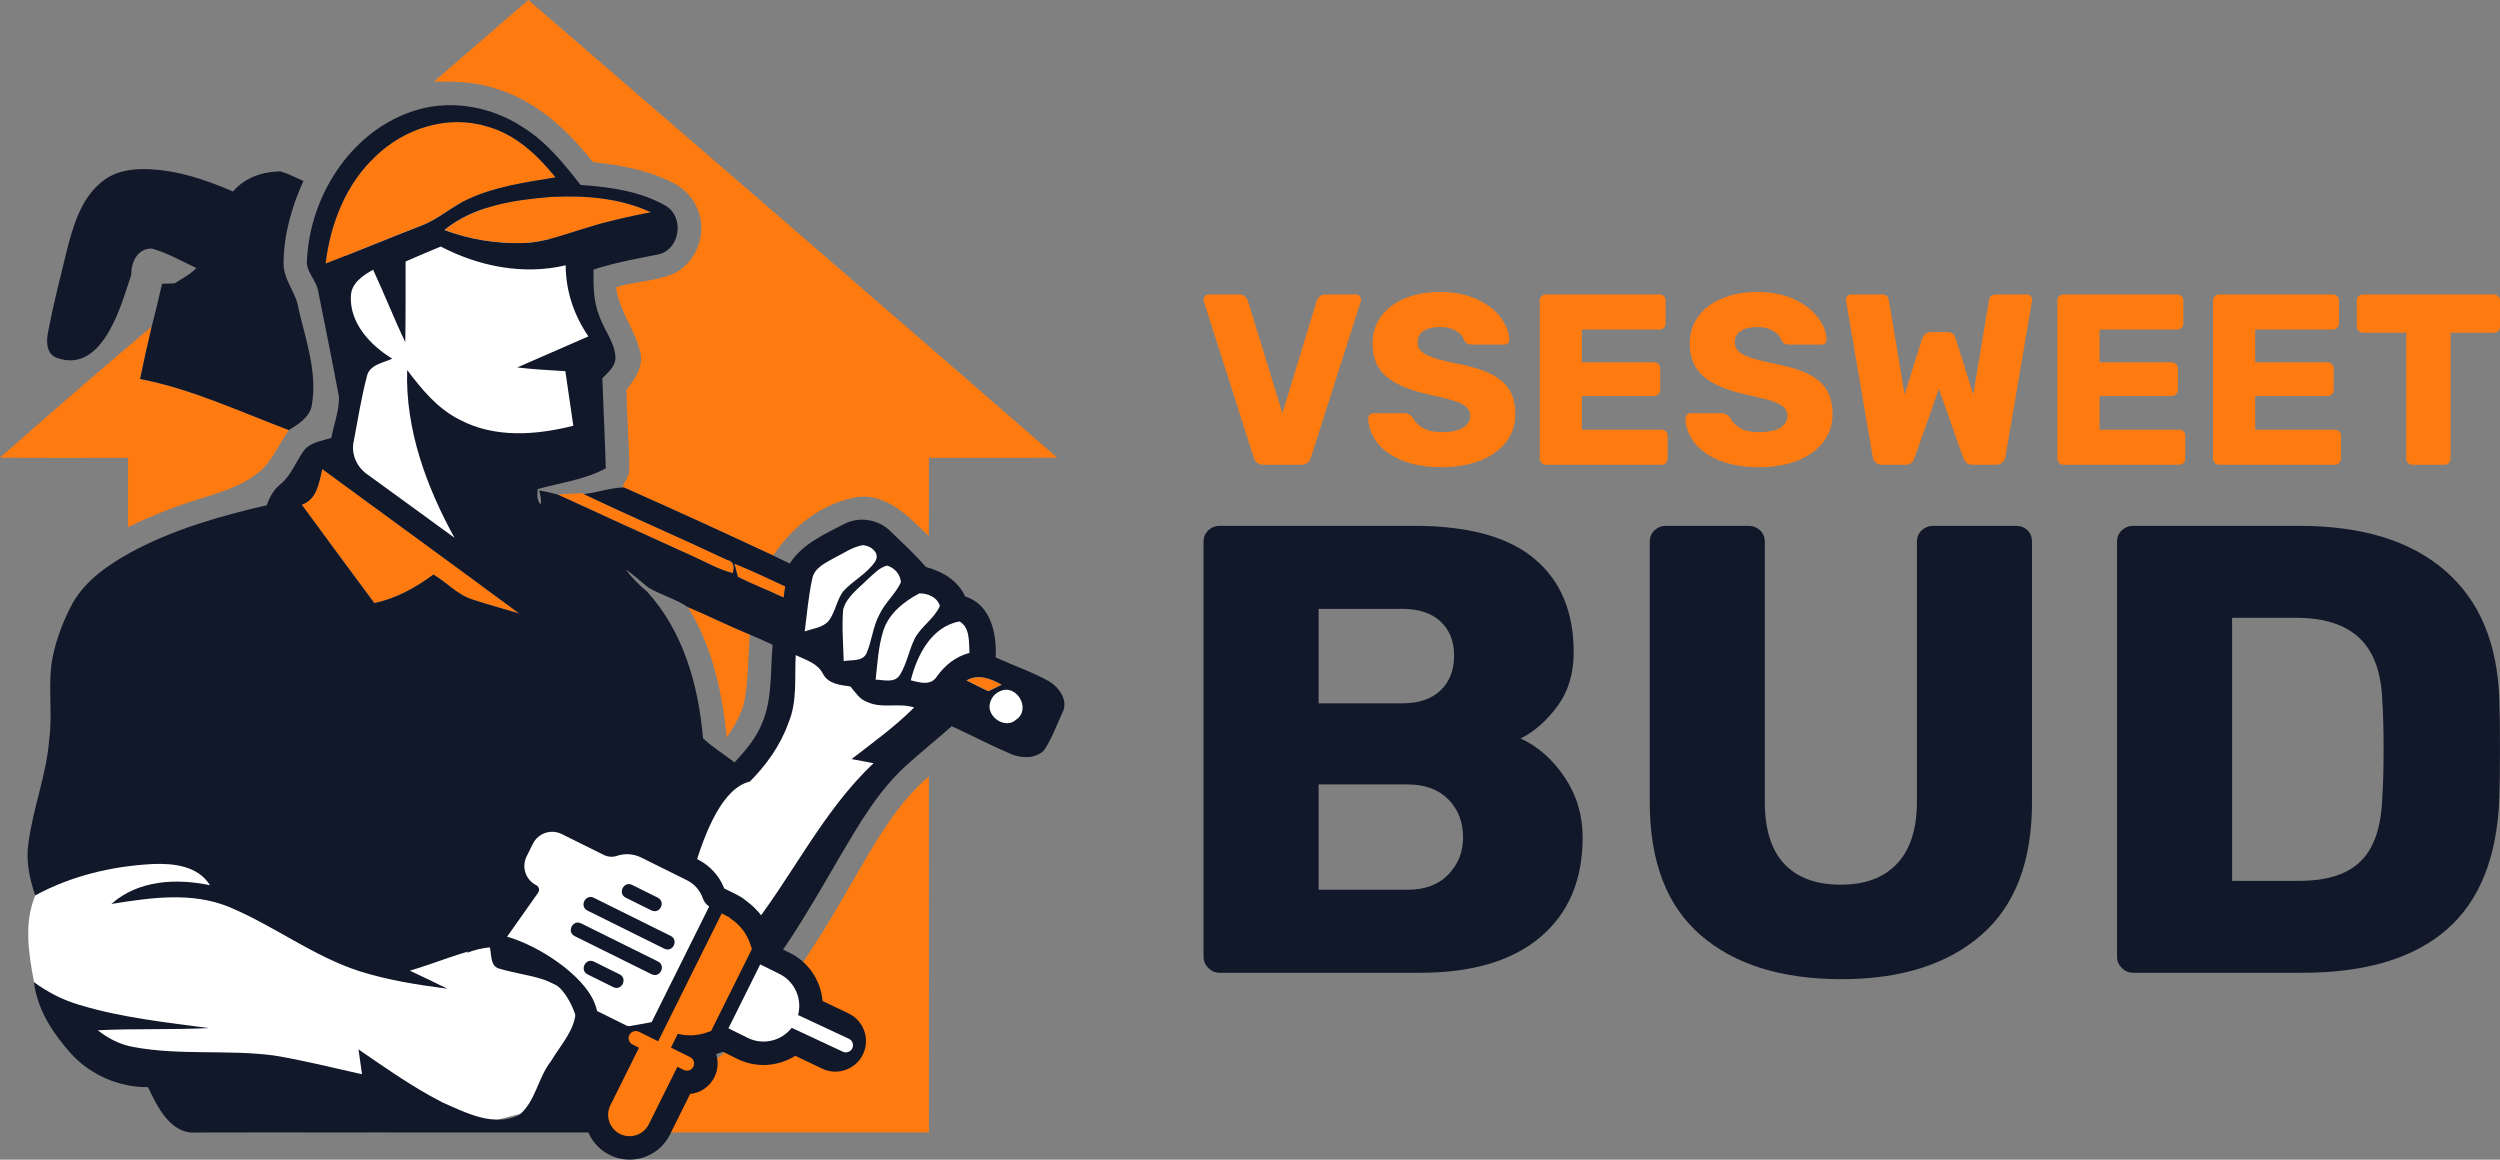 <svg width="166" height="77" viewBox="0 0 166 77" fill="none" xmlns="http://www.w3.org/2000/svg">
<rect x="0" y="0" width="166" height="77" fill="#808080" stroke="none"/>
<g clip-path="url(#clip0_8_65)">
<path fill-rule="evenodd" clip-rule="evenodd" d="M22.429 30.541C22.639 30.834 30.978 37.321 30.978 37.321L33.744 31.463L38.689 29.956C38.689 29.956 38.982 25.645 39.108 25.269C39.234 24.892 39.904 23.428 39.862 23.093C39.819 22.759 39.234 20.791 39.15 20.29C39.067 19.788 38.898 17.527 38.648 17.109C38.396 16.691 32.316 13.702 31.441 13.594C30.566 13.485 26.915 12.505 26.37 13.092C25.825 13.677 23.26 16.163 22.93 16.992C22.6 17.822 21.886 19.788 21.886 19.788C21.886 19.788 23.185 22.677 23.268 23.221C23.352 23.765 23.478 25.564 23.395 26.067C23.311 26.568 22.431 30.545 22.431 30.545L22.429 30.541Z" fill="white"/>
<path fill-rule="evenodd" clip-rule="evenodd" d="M44.787 56.299L47.236 58.893L48.977 60.805C48.977 60.805 50.416 62.221 50.802 62.065C51.191 61.909 57.891 51.901 57.891 51.901L61.152 48.513L63.718 47.384L67.153 49.078L68.98 46.732L66.196 44.43L65.283 42.909C65.283 42.909 64.543 40.781 64.152 40.521C63.76 40.26 62.282 38.827 61.847 38.653C61.413 38.479 59.543 37.264 58.977 36.654C58.411 36.046 56.803 35.438 56.803 35.438L53.845 36.741C53.845 36.741 52.758 38.738 52.758 39.39C52.758 40.042 52.236 42.56 52.149 42.996C52.062 43.43 51.888 45.342 51.888 45.342C51.888 45.342 51.496 47.21 51.367 47.905C51.237 48.599 49.931 50.467 49.931 50.467C49.931 50.467 48.409 51.38 47.756 52.117C47.103 52.856 44.786 56.299 44.786 56.299H44.787Z" fill="white"/>
<path fill-rule="evenodd" clip-rule="evenodd" d="M2.344 59.45C1.581 61.291 1.893 63.251 2.259 65.216C3.407 66.632 4.557 68.048 5.705 69.464C5.705 69.464 12.087 71.928 12.784 72.022C13.483 72.116 19.817 72.627 21.027 72.999C22.239 73.371 29.133 74.301 29.133 74.301C30.43 74.317 31.729 74.333 33.026 74.349C34.413 73.993 35.802 73.635 37.19 73.279C37.19 73.279 38.354 70.07 38.588 69.744C38.82 69.418 38.215 65.696 38.215 65.696C38.215 65.696 34.257 60.207 31.228 58.904C28.201 57.602 23.636 55.043 20.188 54.206C16.741 53.368 11.338 52.904 10.08 53.322C8.822 53.74 5.096 55.649 4.723 55.927C4.351 56.207 2.342 59.45 2.342 59.45H2.344Z" fill="white"/>
<path fill-rule="evenodd" clip-rule="evenodd" d="M56.388 58.909C57.919 56.311 59.346 53.552 61.674 51.555C61.69 59.434 61.674 67.312 61.679 75.191C55.847 75.196 50.018 75.187 44.186 75.192C44.331 74.081 44.495 72.97 44.684 71.863C46.076 71.297 47.419 70.567 48.514 69.525C51.821 66.55 54.195 62.733 56.388 58.907V58.909ZM45.671 40.31C47.055 40.891 48.398 41.563 49.784 42.133C49.672 43.56 49.699 45.004 49.454 46.418C49.298 47.361 48.76 48.172 48.263 48.968C47.947 45.957 47.3 42.906 45.671 40.31ZM37.023 32.83C37.559 32.798 38.098 32.773 38.638 32.745L38.755 32.802C41.906 34.304 45.116 35.683 48.274 37.172C48.753 37.276 48.781 37.65 48.652 38.051C47.681 37.81 46.821 37.29 45.914 36.892C42.946 35.547 39.983 34.193 37.023 32.832V32.83ZM21.404 31.147C25.761 34.347 30.137 37.517 34.48 40.737C33.448 40.427 32.408 40.149 31.386 39.81C30.378 39.497 29.67 38.669 28.779 38.15C27.596 39.02 26.31 39.743 24.855 40.042C23.24 37.872 21.638 35.694 20.039 33.511C21.068 33.149 21.173 32.056 21.404 31.147ZM29.511 15.271C31.505 13.648 34.172 13.264 36.656 13.07C38.879 12.966 41.178 13.145 43.222 14.093C41.815 14.369 40.412 14.665 39.046 15.099C37.639 15.502 36.255 16.084 34.771 16.136C32.983 16.187 31.187 15.899 29.511 15.271ZM28.815 5.413C30.912 3.617 32.995 1.809 35.077 -0.002C46.8 10.109 58.51 20.233 70.196 30.387C67.357 30.419 64.516 30.39 61.677 30.402C61.679 32.13 61.688 33.856 61.668 35.587C60.378 34.367 58.982 32.816 57.021 32.988C54.672 33.349 52.626 34.921 51.345 36.886C48.056 35.346 44.748 33.837 41.43 32.364L41.336 32.327C41.492 31.948 41.798 31.602 41.787 31.17C41.782 29.401 41.615 27.638 41.602 25.868C42.176 25.161 42.756 24.307 42.504 23.345C42.153 21.856 41.097 20.625 40.91 19.076C42.184 18.672 43.57 18.686 44.798 18.142C46.21 17.408 46.933 15.608 46.398 14.1C46.122 13.248 45.486 12.533 44.684 12.135C43.036 11.291 41.186 10.96 39.36 10.761C37.699 8.623 35.598 6.703 32.96 5.895C31.627 5.438 30.211 5.406 28.817 5.413H28.815ZM24.954 10.363C26.863 8.518 29.743 7.593 32.33 8.392C34.22 8.904 35.689 10.293 36.89 11.775C34.906 12.105 32.876 12.377 31.04 13.242C29.959 13.728 29.083 14.576 27.962 14.982C25.841 15.81 23.739 16.676 21.618 17.506C21.938 14.857 22.967 12.209 24.954 10.363ZM9.15527e-05 30.388C3.332 27.459 6.679 24.539 10.075 21.682C9.796 22.84 9.546 23.998 9.303 25.164C12.743 25.831 15.921 27.332 19.179 28.558C18.49 29.518 18.063 30.7 17.087 31.43C15.942 32.331 14.518 32.734 13.148 33.158C11.554 33.649 10.005 34.273 8.504 34.996C8.51 33.465 8.51 31.935 8.504 30.402C5.671 30.397 2.835 30.422 0.002 30.388H9.15527e-05ZM48.764 37.423C49.908 37.879 51.019 38.417 52.137 38.933C52.112 39.117 52.062 39.489 52.035 39.676C51.033 39.197 49.99 38.802 48.998 38.304C48.939 38.084 48.824 37.643 48.765 37.423H48.764ZM64.177 45.176C64.974 44.731 65.783 45.064 66.516 45.459C66.218 45.605 65.923 45.748 65.63 45.894C65.142 45.658 64.658 45.422 64.177 45.176Z" fill="#FF7B0F"/>
<path fill-rule="evenodd" clip-rule="evenodd" d="M6.792 12.046C7.94 11.124 9.519 11.146 10.909 11.325C12.493 11.544 14.01 12.085 15.47 12.719C16.247 11.791 17.465 11.38 18.65 11.385C19.17 11.541 19.651 11.8 20.146 12.019C19.37 13.727 18.842 15.578 18.829 17.463C18.804 18.569 19.663 19.407 19.816 20.474C20.298 22.554 21.068 24.679 20.717 26.839C20.604 27.684 19.842 28.15 19.179 28.556C15.921 27.33 12.743 25.831 9.303 25.162C9.548 23.998 9.796 22.837 10.075 21.68C10.311 20.738 10.55 19.795 10.761 18.845C11.04 18.834 11.322 18.824 11.601 18.813C12.096 18.494 12.628 18.227 13.04 17.798C12.069 17.341 11.12 16.798 10.082 16.504C9.133 16.483 8.691 17.42 8.719 18.244C8.166 19.799 6.959 24.882 3.801 23.771C3.047 23.525 3.063 22.618 3.203 21.982C3.543 20.206 3.994 18.452 4.423 16.696C4.848 15.009 5.373 13.175 6.792 12.042V12.046ZM27.275 7.43C29.731 6.549 32.541 7.017 34.7 8.436C36.269 9.4 37.429 10.855 38.551 12.281C40.49 12.416 42.499 12.689 44.209 13.665C45.426 14.392 45.183 16.463 43.817 16.869C42.339 17.172 40.847 17.424 39.411 17.902C39.397 18.951 39.397 20.034 39.809 21.023C40.123 21.913 40.774 22.683 40.863 23.644C40.93 24.284 40.389 24.71 39.993 25.12C40.062 27.112 40.171 29.102 40.224 31.097C38.822 31.857 37.218 32.05 35.703 32.474C35.673 32.83 35.628 33.222 35.91 33.5C35.957 33.181 35.879 32.871 35.802 32.566C36.212 32.633 36.62 32.724 37.023 32.834C39.983 34.194 42.946 35.548 45.914 36.893C46.821 37.292 47.681 37.811 48.652 38.052C48.781 37.653 48.753 37.278 48.274 37.173C45.116 35.685 41.906 34.304 38.755 32.803C39.651 32.72 40.533 32.375 41.429 32.367C44.748 33.84 48.054 35.35 51.345 36.89C51.707 37.069 52.071 37.244 52.44 37.419C53.286 36.103 54.764 35.461 56.102 34.77C57.078 34.281 58.311 34.492 59.096 35.242C59.894 36.037 60.749 36.778 61.473 37.646C62.568 37.939 63.606 38.541 64.09 39.611C65.795 40.131 66.195 42.094 66.111 43.652C67.302 44.197 68.556 44.619 69.702 45.264C70.354 45.677 70.951 46.544 70.545 47.318C70.146 48.172 69.832 49.087 69.291 49.863C68.684 50.407 67.747 50.355 67.046 50.029C65.74 49.475 64.486 48.81 63.198 48.218C62.19 49.11 61.141 49.948 60.146 50.852C58.279 52.554 57.014 54.771 55.74 56.922C53.494 60.794 51.251 64.773 47.979 67.891C46.711 69.201 45.109 70.17 43.338 70.62C43.04 72.135 42.804 73.663 42.61 75.194H40.08H39.929H39.37H36.579H36.244H28.182H26.961H25.733L25.735 75.192L24.15 75.194H23.952H21.574H21.303C18.552 75.192 15.802 75.19 13.052 75.199C11.338 75.341 10.449 73.503 9.828 72.187C7.914 72.203 6.036 71.391 4.741 69.988C3.535 68.646 2.47 67.048 2.255 65.216C3.158 65.875 4.161 66.399 5.24 66.713C8.041 67.572 10.973 67.875 13.866 68.265C11.411 68.386 8.946 68.285 6.491 68.411C7.19 68.955 7.99 69.376 8.872 69.522C11.934 70.094 15.071 69.683 18.151 70.078C20.133 70.395 22.076 70.9 24.037 71.329C23.959 70.778 23.881 70.225 23.804 69.678C25.332 70.73 26.853 71.795 28.469 72.711L29.393 73.207C30.951 73.893 32.82 74.87 34.498 74.019C35.568 73.112 35.721 71.563 36.574 70.478C37.3 69.243 38.671 67.893 38.079 66.36C36.947 64.835 34.826 64.831 33.159 64.319C32.504 64.147 32.671 63.328 32.502 62.841C30.683 63.176 28.982 63.931 27.215 64.454C28.049 64.847 28.886 65.239 29.707 65.651C27.756 65.4 25.799 65.09 23.913 64.503C20.815 63.509 18.205 61.475 15.222 60.227C12.726 59.196 9.979 59.611 7.397 60.022C9.177 58.434 11.714 58.308 13.944 58.78C13.135 57.474 11.48 57.309 10.085 57.374C7.401 57.52 4.709 58.165 2.339 59.455C1.968 58.354 1.709 57.188 1.883 56.024C2.175 53.688 3.084 51.472 3.267 49.115C3.522 47.251 3.121 45.353 3.524 43.501C3.787 42.285 4.248 41.112 4.84 40.019C5.705 38.52 7.181 37.513 8.662 36.688C11.485 35.158 14.601 34.267 17.715 33.546C17.898 33.007 18.176 32.509 18.623 32.151C19.39 31.524 19.672 30.537 20.281 29.789C20.742 29.343 21.418 29.266 22.002 29.075C22.163 28.173 22.525 27.284 22.509 26.362C22.069 24.011 21.59 21.664 21.125 19.318C20.996 18.574 20.277 18.018 20.385 17.222C20.596 13.04 23.224 8.853 27.271 7.431L27.275 7.43ZM24.952 10.364C22.965 12.209 21.936 14.858 21.617 17.507C23.737 16.68 25.84 15.811 27.962 14.984C29.083 14.576 29.959 13.727 31.04 13.244C32.876 12.379 34.906 12.106 36.89 11.777C35.689 10.295 34.22 8.906 32.328 8.394C29.741 7.596 26.861 8.52 24.952 10.364ZM29.507 15.273C31.184 15.9 32.979 16.189 34.768 16.137C36.251 16.086 37.633 15.503 39.042 15.101C40.41 14.667 41.812 14.369 43.219 14.094C41.175 13.146 38.875 12.967 36.652 13.072C34.166 13.265 31.501 13.649 29.507 15.273ZM26.931 17.367C26.929 19.15 26.94 20.934 26.911 22.719C26.152 21.138 25.517 19.499 24.775 17.911C24.108 18.283 23.348 18.78 23.3 19.625C23.192 21.438 24.59 22.931 26.047 23.816C25.424 24.105 24.505 24.218 24.353 25.022C23.989 26.417 23.764 27.845 23.496 29.261C23.281 30.131 23.696 31.044 24.434 31.529C26.347 32.927 28.268 34.31 30.178 35.709C28.311 32.316 26.904 28.492 27.037 24.569C28.001 25.854 29.056 27.14 30.526 27.87C32.843 29.102 35.602 28.896 38.068 28.269C37.894 27.06 37.717 25.854 37.539 24.645C36.473 24.576 35.405 24.528 34.346 24.399C35.919 23.711 37.498 23.027 39.072 22.336C38.109 20.943 37.566 19.309 37.561 17.615C34.761 18.282 31.785 17.688 29.267 16.37C28.485 16.69 27.706 17.023 26.933 17.364L26.931 17.367ZM21.402 31.148C21.171 32.059 21.067 33.151 20.038 33.512C21.636 35.695 23.238 37.871 24.853 40.044C26.31 39.744 27.596 39.021 28.778 38.151C29.669 38.671 30.376 39.498 31.384 39.812C32.406 40.148 33.446 40.428 34.479 40.739C30.135 37.519 25.758 34.349 21.402 31.148ZM55.435 37.024C54.858 37.359 54.097 37.668 53.941 38.396C53.682 39.555 53.588 40.747 53.434 41.926C53.975 41.731 54.638 41.681 55.034 41.215C55.465 40.629 55.554 39.86 55.983 39.271C56.635 38.547 57.568 38.102 58.114 37.279C58.471 36.72 57.795 36.206 57.275 36.2C56.603 36.319 56.033 36.728 55.433 37.026L55.435 37.024ZM48.764 37.427C48.822 37.646 48.938 38.088 48.996 38.307C49.988 38.805 51.031 39.199 52.034 39.679C52.06 39.495 52.112 39.122 52.135 38.936C51.017 38.419 49.906 37.882 48.762 37.427H48.764ZM57.617 38.46C57.018 39.068 56.228 39.603 55.987 40.466C55.888 41.607 55.992 42.755 56.022 43.9C56.521 43.797 57.234 43.946 57.522 43.413C57.894 42.574 57.953 41.619 58.393 40.802C58.762 40.021 59.456 39.447 59.821 38.665C59.791 38.141 59.395 37.696 58.902 37.556C58.373 37.691 58.011 38.118 57.617 38.462V38.46ZM41.551 37.822C41.956 38.366 42.437 38.837 42.955 39.273C45.375 41.917 46.381 45.518 46.679 49.016C47.312 49.629 48.084 50.079 48.776 50.625C49.505 49.833 50.224 48.996 50.618 47.981C51.299 46.347 51.147 44.538 51.301 42.81C50.797 42.578 50.293 42.349 49.784 42.135C48.398 41.564 47.055 40.893 45.671 40.312C44.853 39.752 43.868 39.511 43.029 38.995C42.531 38.609 42.08 38.167 41.551 37.822ZM58.65 41.89C58.318 42.938 58.263 44.043 58.143 45.128C58.668 45.139 59.379 45.374 59.741 44.836C60.217 44.075 60.355 43.161 60.755 42.364C61.196 41.571 62.034 41.075 62.408 40.237C62.241 39.656 61.601 39.385 61.04 39.402C60.016 39.943 59.007 40.744 58.648 41.89H58.65ZM60.476 45.174C61.058 45.319 61.801 45.551 62.197 44.933C62.738 44.173 63.457 43.593 64.372 43.352C64.326 42.631 64.431 41.692 63.712 41.261C61.846 41.612 60.897 43.489 60.476 45.174ZM52.836 43.499C52.752 45.002 52.955 46.576 52.351 48C51.826 49.483 50.895 50.788 49.788 51.897C46.303 52.718 44.961 62.765 44.266 66.194C46.402 65.364 48.159 63.8 49.573 62.029C52.541 58.361 54.539 53.94 58.006 50.676C57.516 50.582 57.03 50.497 56.544 50.403C57.965 49.304 59.429 48.25 60.7 46.976C59.688 46.647 58.59 47.07 57.609 46.623C57.09 46.455 56.796 45.975 56.466 45.581C55.801 45.488 55.008 45.419 54.653 44.754C54.296 44.036 53.505 43.82 52.834 43.501L52.836 43.499ZM64.175 45.179C64.656 45.426 65.141 45.661 65.629 45.897C65.921 45.752 66.216 45.608 66.514 45.463C65.781 45.066 64.972 44.734 64.175 45.179ZM66.411 45.892C66.074 46.023 65.824 46.331 65.735 46.682C65.483 47.587 66.762 48.458 67.477 47.779C68.489 47.104 67.513 45.385 66.411 45.892Z" fill="#11182A"/>
<path d="M83.909 30.86C83.565 30.86 83.343 30.699 83.246 30.375L79.945 20.035L79.914 19.889C79.914 19.802 79.949 19.725 80.018 19.655C80.089 19.585 80.173 19.551 80.268 19.551H82.275C82.426 19.551 82.552 19.593 82.655 19.68C82.758 19.767 82.825 19.863 82.857 19.971L85.153 27.435L87.433 19.971C87.465 19.863 87.532 19.765 87.635 19.68C87.738 19.595 87.864 19.551 88.015 19.551H90.038C90.125 19.551 90.203 19.586 90.272 19.655C90.343 19.726 90.377 19.802 90.377 19.889L90.345 20.035L87.045 30.375C86.947 30.697 86.727 30.86 86.381 30.86H83.906H83.909ZM95.733 31.021C94.71 31.021 93.829 30.871 93.097 30.569C92.364 30.268 91.81 29.873 91.438 29.382C91.065 28.891 90.87 28.356 90.847 27.775C90.847 27.69 90.882 27.61 90.952 27.541C91.023 27.472 91.106 27.436 91.202 27.436H93.24C93.37 27.436 93.475 27.461 93.556 27.509C93.636 27.557 93.721 27.631 93.806 27.727C93.947 28.007 94.172 28.239 94.486 28.422C94.798 28.604 95.213 28.696 95.732 28.696C96.346 28.696 96.816 28.599 97.139 28.406C97.462 28.211 97.623 27.949 97.623 27.614C97.623 27.376 97.54 27.183 97.373 27.032C97.206 26.882 96.944 26.747 96.589 26.628C96.232 26.51 95.705 26.375 95.002 26.224C93.709 25.955 92.74 25.56 92.1 25.037C91.457 24.514 91.136 23.768 91.136 22.799C91.136 22.142 91.319 21.555 91.686 21.038C92.053 20.52 92.577 20.116 93.255 19.826C93.934 19.535 94.727 19.39 95.632 19.39C96.571 19.39 97.385 19.551 98.076 19.875C98.766 20.198 99.291 20.605 99.653 21.094C100.015 21.585 100.206 22.067 100.228 22.54C100.228 22.638 100.196 22.718 100.13 22.783C100.066 22.847 99.985 22.881 99.887 22.881H97.753C97.623 22.881 97.518 22.859 97.437 22.817C97.355 22.774 97.282 22.703 97.219 22.606C97.155 22.358 96.979 22.149 96.693 21.975C96.408 21.803 96.055 21.716 95.634 21.716C95.148 21.716 94.777 21.801 94.518 21.975C94.259 22.147 94.129 22.4 94.129 22.735C94.129 22.962 94.202 23.15 94.348 23.3C94.493 23.451 94.731 23.589 95.059 23.712C95.387 23.836 95.859 23.962 96.475 24.091C97.478 24.273 98.278 24.502 98.877 24.777C99.475 25.051 99.915 25.407 100.196 25.843C100.476 26.279 100.616 26.827 100.616 27.483C100.616 28.204 100.409 28.831 99.993 29.364C99.578 29.898 99.002 30.307 98.264 30.592C97.525 30.878 96.681 31.021 95.732 31.021H95.733ZM102.641 30.86C102.533 30.86 102.439 30.819 102.359 30.739C102.277 30.658 102.238 30.564 102.238 30.458V19.957C102.238 19.838 102.279 19.741 102.359 19.666C102.44 19.592 102.534 19.553 102.641 19.553H110.194C110.313 19.553 110.411 19.59 110.485 19.666C110.56 19.742 110.599 19.838 110.599 19.957V21.475C110.599 21.583 110.561 21.677 110.485 21.757C110.411 21.839 110.313 21.879 110.194 21.879H105.034V24.061H109.837C109.956 24.061 110.054 24.102 110.128 24.181C110.203 24.263 110.242 24.362 110.242 24.481V25.886C110.242 25.994 110.205 26.088 110.128 26.168C110.052 26.249 109.956 26.288 109.837 26.288H105.034V28.533H110.324C110.442 28.533 110.538 28.57 110.615 28.647C110.689 28.721 110.728 28.819 110.728 28.937V30.456C110.728 30.564 110.691 30.658 110.615 30.738C110.538 30.817 110.442 30.858 110.324 30.858H102.641V30.86ZM116.795 31.021C115.771 31.021 114.891 30.871 114.158 30.569C113.425 30.268 112.872 29.873 112.501 29.382C112.128 28.891 111.931 28.356 111.91 27.775C111.91 27.69 111.945 27.61 112.015 27.541C112.085 27.472 112.169 27.436 112.265 27.436H114.303C114.433 27.436 114.538 27.461 114.619 27.509C114.701 27.557 114.784 27.631 114.869 27.727C115.01 28.007 115.237 28.239 115.549 28.422C115.861 28.604 116.276 28.696 116.795 28.696C117.408 28.696 117.879 28.599 118.202 28.406C118.524 28.211 118.686 27.949 118.686 27.614C118.686 27.376 118.603 27.183 118.436 27.032C118.269 26.882 118.006 26.747 117.652 26.628C117.297 26.51 116.768 26.375 116.067 26.224C114.774 25.955 113.805 25.56 113.164 25.037C112.522 24.514 112.201 23.768 112.201 22.799C112.201 22.142 112.384 21.555 112.751 21.038C113.116 20.52 113.64 20.116 114.319 19.826C114.999 19.535 115.792 19.39 116.697 19.39C117.636 19.39 118.45 19.551 119.14 19.875C119.83 20.198 120.356 20.605 120.718 21.094C121.08 21.585 121.271 22.067 121.292 22.54C121.292 22.638 121.26 22.718 121.195 22.783C121.131 22.847 121.049 22.881 120.952 22.881H118.817C118.688 22.881 118.583 22.859 118.501 22.817C118.42 22.774 118.347 22.703 118.283 22.606C118.219 22.358 118.044 22.149 117.758 21.975C117.472 21.803 117.119 21.716 116.699 21.716C116.213 21.716 115.842 21.801 115.583 21.975C115.324 22.147 115.194 22.4 115.194 22.735C115.194 22.962 115.267 23.15 115.412 23.3C115.558 23.451 115.796 23.589 116.124 23.712C116.454 23.836 116.924 23.962 117.54 24.091C118.542 24.273 119.344 24.502 119.942 24.777C120.54 25.051 120.98 25.407 121.26 25.843C121.541 26.279 121.681 26.827 121.681 27.483C121.681 28.204 121.473 28.831 121.058 29.364C120.643 29.898 120.066 30.307 119.328 30.592C118.59 30.878 117.746 31.021 116.796 31.021H116.795ZM124.979 30.86C124.797 30.86 124.651 30.809 124.543 30.706C124.435 30.603 124.371 30.477 124.348 30.327L122.584 20.005C122.573 19.973 122.568 19.934 122.568 19.891C122.568 19.804 122.604 19.726 122.673 19.657C122.742 19.586 122.82 19.553 122.907 19.553H124.912C125.214 19.553 125.38 19.671 125.414 19.907L126.465 26.207L127.629 22.491C127.747 22.2 127.925 22.055 128.163 22.055H129.327C129.596 22.055 129.774 22.2 129.861 22.491L131.025 26.207L132.075 19.907C132.107 19.67 132.275 19.553 132.577 19.553H134.582C134.68 19.553 134.763 19.588 134.832 19.657C134.903 19.728 134.937 19.804 134.937 19.891L134.921 20.005L133.159 30.327C133.138 30.477 133.07 30.605 132.957 30.706C132.843 30.809 132.7 30.86 132.527 30.86H130.991C130.819 30.86 130.684 30.817 130.586 30.731C130.489 30.644 130.42 30.548 130.377 30.44L128.743 25.82L127.109 30.44C127.011 30.72 126.812 30.86 126.511 30.86H124.974H124.979ZM137.015 30.86C136.906 30.86 136.812 30.819 136.733 30.739C136.651 30.658 136.612 30.564 136.612 30.458V19.957C136.612 19.838 136.653 19.741 136.733 19.666C136.814 19.592 136.908 19.553 137.015 19.553H144.568C144.687 19.553 144.784 19.59 144.859 19.666C144.933 19.742 144.972 19.838 144.972 19.957V21.475C144.972 21.583 144.935 21.677 144.859 21.757C144.784 21.839 144.687 21.879 144.568 21.879H139.408V24.061H144.211C144.33 24.061 144.428 24.102 144.502 24.181C144.579 24.263 144.616 24.362 144.616 24.481V25.886C144.616 25.994 144.579 26.088 144.502 26.168C144.428 26.249 144.33 26.288 144.211 26.288H139.408V28.533H144.697C144.816 28.533 144.912 28.57 144.988 28.647C145.063 28.721 145.102 28.819 145.102 28.937V30.456C145.102 30.564 145.065 30.658 144.988 30.738C144.912 30.817 144.816 30.858 144.697 30.858H137.015V30.86ZM147.35 30.86C147.242 30.86 147.148 30.819 147.068 30.739C146.986 30.658 146.946 30.564 146.946 30.458V19.957C146.946 19.838 146.986 19.741 147.068 19.666C147.148 19.592 147.244 19.553 147.35 19.553H154.903C155.022 19.553 155.12 19.59 155.194 19.666C155.271 19.742 155.308 19.838 155.308 19.957V21.475C155.308 21.583 155.271 21.677 155.194 21.757C155.12 21.839 155.022 21.879 154.903 21.879H149.744V24.061H154.548C154.667 24.061 154.765 24.102 154.839 24.181C154.914 24.263 154.953 24.362 154.953 24.481V25.886C154.953 25.994 154.916 26.088 154.839 26.168C154.765 26.249 154.667 26.288 154.548 26.288H149.744V28.533H155.033C155.152 28.533 155.248 28.57 155.324 28.647C155.4 28.721 155.437 28.819 155.437 28.937V30.456C155.437 30.564 155.4 30.658 155.324 30.738C155.248 30.817 155.152 30.858 155.033 30.858H147.35V30.86ZM160.177 30.86C160.068 30.86 159.974 30.819 159.894 30.739C159.813 30.658 159.772 30.564 159.772 30.458V22.09H156.892C156.784 22.09 156.69 22.049 156.61 21.97C156.53 21.888 156.49 21.794 156.49 21.686V19.959C156.49 19.84 156.53 19.742 156.61 19.668C156.692 19.593 156.786 19.554 156.892 19.554H165.595C165.714 19.554 165.812 19.592 165.886 19.668C165.963 19.744 166 19.84 166 19.959V21.686C166 21.805 165.963 21.902 165.886 21.977C165.812 22.053 165.714 22.09 165.595 22.09H162.716V30.458C162.716 30.566 162.678 30.66 162.602 30.739C162.528 30.819 162.43 30.86 162.311 30.86H160.177Z" fill="#FF7B0F"/>
<path d="M80.976 64.592C80.692 64.592 80.446 64.486 80.233 64.275C80.02 64.064 79.915 63.816 79.915 63.532V35.976C79.915 35.666 80.022 35.41 80.233 35.212C80.444 35.015 80.692 34.916 80.976 34.916H93.924C97.49 34.916 100.143 35.644 101.883 37.099C103.624 38.554 104.493 40.624 104.493 43.31C104.493 44.722 104.133 45.917 103.411 46.893C102.689 47.868 101.876 48.582 100.969 49.034C102.13 49.571 103.106 50.432 103.899 51.619C104.692 52.806 105.088 54.134 105.088 55.605C105.088 58.431 104.154 60.635 102.286 62.218C100.418 63.8 97.758 64.592 94.305 64.592H80.976ZM93.074 46.702C94.206 46.702 95.068 46.411 95.662 45.834C96.257 45.254 96.553 44.483 96.553 43.523C96.553 42.591 96.257 41.841 95.662 41.276C95.068 40.711 94.206 40.427 93.074 40.427H87.556V46.702H93.074ZM93.455 59.081C94.616 59.081 95.52 58.743 96.172 58.064C96.823 57.385 97.147 56.567 97.147 55.605C97.147 54.587 96.823 53.746 96.172 53.081C95.52 52.417 94.616 52.085 93.455 52.085H87.556V59.079H93.455V59.081ZM122.277 65.016C118.287 65.016 115.167 64.041 112.918 62.09C110.668 60.139 109.543 57.201 109.543 53.273V35.976C109.543 35.666 109.649 35.41 109.861 35.212C110.072 35.015 110.32 34.916 110.604 34.916H116.079C116.39 34.916 116.653 35.015 116.864 35.212C117.077 35.41 117.183 35.664 117.183 35.976V53.23C117.183 55.068 117.614 56.444 118.477 57.364C119.341 58.282 120.592 58.743 122.233 58.743C123.846 58.743 125.091 58.277 125.968 57.343C126.844 56.411 127.284 55.039 127.284 53.232V35.977C127.284 35.667 127.391 35.412 127.602 35.214C127.815 35.017 128.061 34.918 128.345 34.918H133.863C134.176 34.918 134.429 35.017 134.628 35.214C134.825 35.412 134.925 35.666 134.925 35.977V53.274C134.925 57.203 133.8 60.143 131.55 62.092C129.3 64.043 126.209 65.017 122.275 65.017L122.277 65.016ZM141.633 64.592C141.349 64.592 141.103 64.486 140.89 64.275C140.677 64.064 140.572 63.816 140.572 63.532V35.976C140.572 35.666 140.679 35.41 140.89 35.212C141.101 35.015 141.349 34.916 141.633 34.916H152.669C156.828 34.916 160.056 35.905 162.348 37.884C164.641 39.862 165.844 42.731 165.956 46.491C165.984 47.31 165.998 48.399 165.998 49.755C165.998 51.112 165.984 52.186 165.956 52.977C165.814 56.905 164.648 59.824 162.453 61.73C160.26 63.639 157.07 64.592 152.881 64.592H141.631H141.633ZM152.669 58.488C154.538 58.488 155.909 58.043 156.786 57.151C157.662 56.262 158.131 54.841 158.186 52.892C158.243 52.073 158.271 51.013 158.271 49.712C158.271 48.412 158.243 47.366 158.186 46.574C158.129 44.682 157.627 43.282 156.679 42.378C155.732 41.474 154.323 41.021 152.457 41.021H148.212V58.488H152.669Z" fill="#11182A"/>
<path fill-rule="evenodd" clip-rule="evenodd" d="M40.19 69.139L38.794 68.446L38.512 68.73C38.451 67.704 37.8 66.052 36.977 65.437L36.035 64.973C35.426 62.827 32.951 62.49 31.015 63.266L33.836 59.267C33.199 58.397 33.057 57.211 33.57 56.18L33.992 55.331C34.724 53.86 36.517 53.258 37.99 53.988L40.641 55.303C41.516 55.055 42.445 55.14 43.265 55.546L46.313 57.057C47.133 57.463 47.763 58.152 48.093 58.998C48.466 59.182 49.182 59.492 49.502 59.781C50.337 60.376 50.967 61.202 51.294 62.18L51.503 62.804L52.449 63.273C53.707 63.897 54.505 65.129 54.617 66.465L56.374 67.307C57.38 67.805 57.79 69.025 57.291 70.03C56.792 71.033 55.57 71.444 54.566 70.946L52.809 70.105C51.673 70.822 50.21 70.932 48.952 70.308L48.006 69.839L47.552 69.991C47.951 71.219 47.117 72.506 45.825 72.64L44.48 75.346C43.748 76.817 41.956 77.42 40.483 76.689C39.008 75.958 38.405 74.168 39.138 72.697L40.483 69.991C40.325 69.733 40.227 69.442 40.196 69.141L40.19 69.139Z" fill="#11182A"/>
<path d="M42.426 68.508L43.702 69.141L47.923 60.651L48.141 60.76C48.189 60.782 48.228 60.816 48.272 60.843C48.297 60.852 48.324 60.852 48.347 60.862C48.407 60.892 48.459 60.935 48.499 60.983C49.11 61.389 49.575 61.968 49.812 62.673L49.926 63.014L47.218 68.459L46.878 68.574C46.264 68.78 45.62 68.799 45.007 68.643L44.55 69.563L45.825 70.195C46.06 70.312 46.155 70.596 46.04 70.83C45.923 71.064 45.639 71.159 45.405 71.044L44.979 70.834L43.079 74.654C42.729 75.356 41.874 75.643 41.171 75.295C40.469 74.946 40.179 74.092 40.529 73.391L42.429 69.57L42.004 69.359C41.769 69.242 41.673 68.959 41.789 68.725C41.906 68.491 42.19 68.395 42.424 68.51L42.426 68.508Z" fill="#FF7B0F"/>
<path d="M52.99 67.398L56.376 68.978C56.61 69.095 56.706 69.379 56.59 69.615C56.473 69.848 56.189 69.944 55.955 69.829L52.57 68.246C51.892 69.117 50.669 69.421 49.644 68.913L48.368 68.28L50.479 64.036L51.755 64.669C52.781 65.177 53.278 66.333 52.992 67.399L52.99 67.398Z" fill="white"/>
<path d="M35.607 58.776C34.904 58.427 34.617 57.573 34.965 56.869L35.387 56.02C35.737 55.319 36.592 55.032 37.294 55.379L40.094 56.768C40.368 56.903 40.678 56.926 40.969 56.828C41.5 56.65 42.067 56.69 42.568 56.938L45.616 58.45C46.116 58.698 46.492 59.127 46.67 59.657C46.746 59.882 46.901 60.057 47.087 60.195L43.27 67.87L41.934 68.111C41.815 68.15 41.684 68.141 41.572 68.086L39.649 67.133C39.603 66.94 39.539 66.741 39.454 66.537C38.675 64.698 35.756 62.784 33.671 62.196L35.731 59.276C35.85 59.105 35.792 58.87 35.605 58.776H35.607ZM43.673 59.602L41.973 58.758C41.414 58.482 40.992 59.331 41.551 59.607L43.251 60.45C43.81 60.727 44.232 59.878 43.673 59.602ZM39.019 64.702L40.719 65.545C41.278 65.822 41.7 64.973 41.141 64.696L39.441 63.853C38.883 63.576 38.46 64.425 39.019 64.702ZM38.164 62.16L43.265 64.689C43.824 64.967 44.246 64.117 43.687 63.84L38.586 61.312C38.027 61.033 37.605 61.884 38.164 62.16ZM39.008 60.463L44.11 62.992C44.669 63.27 45.091 62.419 44.532 62.143L39.431 59.614C38.872 59.336 38.45 60.185 39.008 60.463Z" fill="white"/>
</g>
<defs>
<clipPath id="clip0_8_65">
<rect width="166" height="77" fill="white"/>
</clipPath>
</defs>
</svg>
